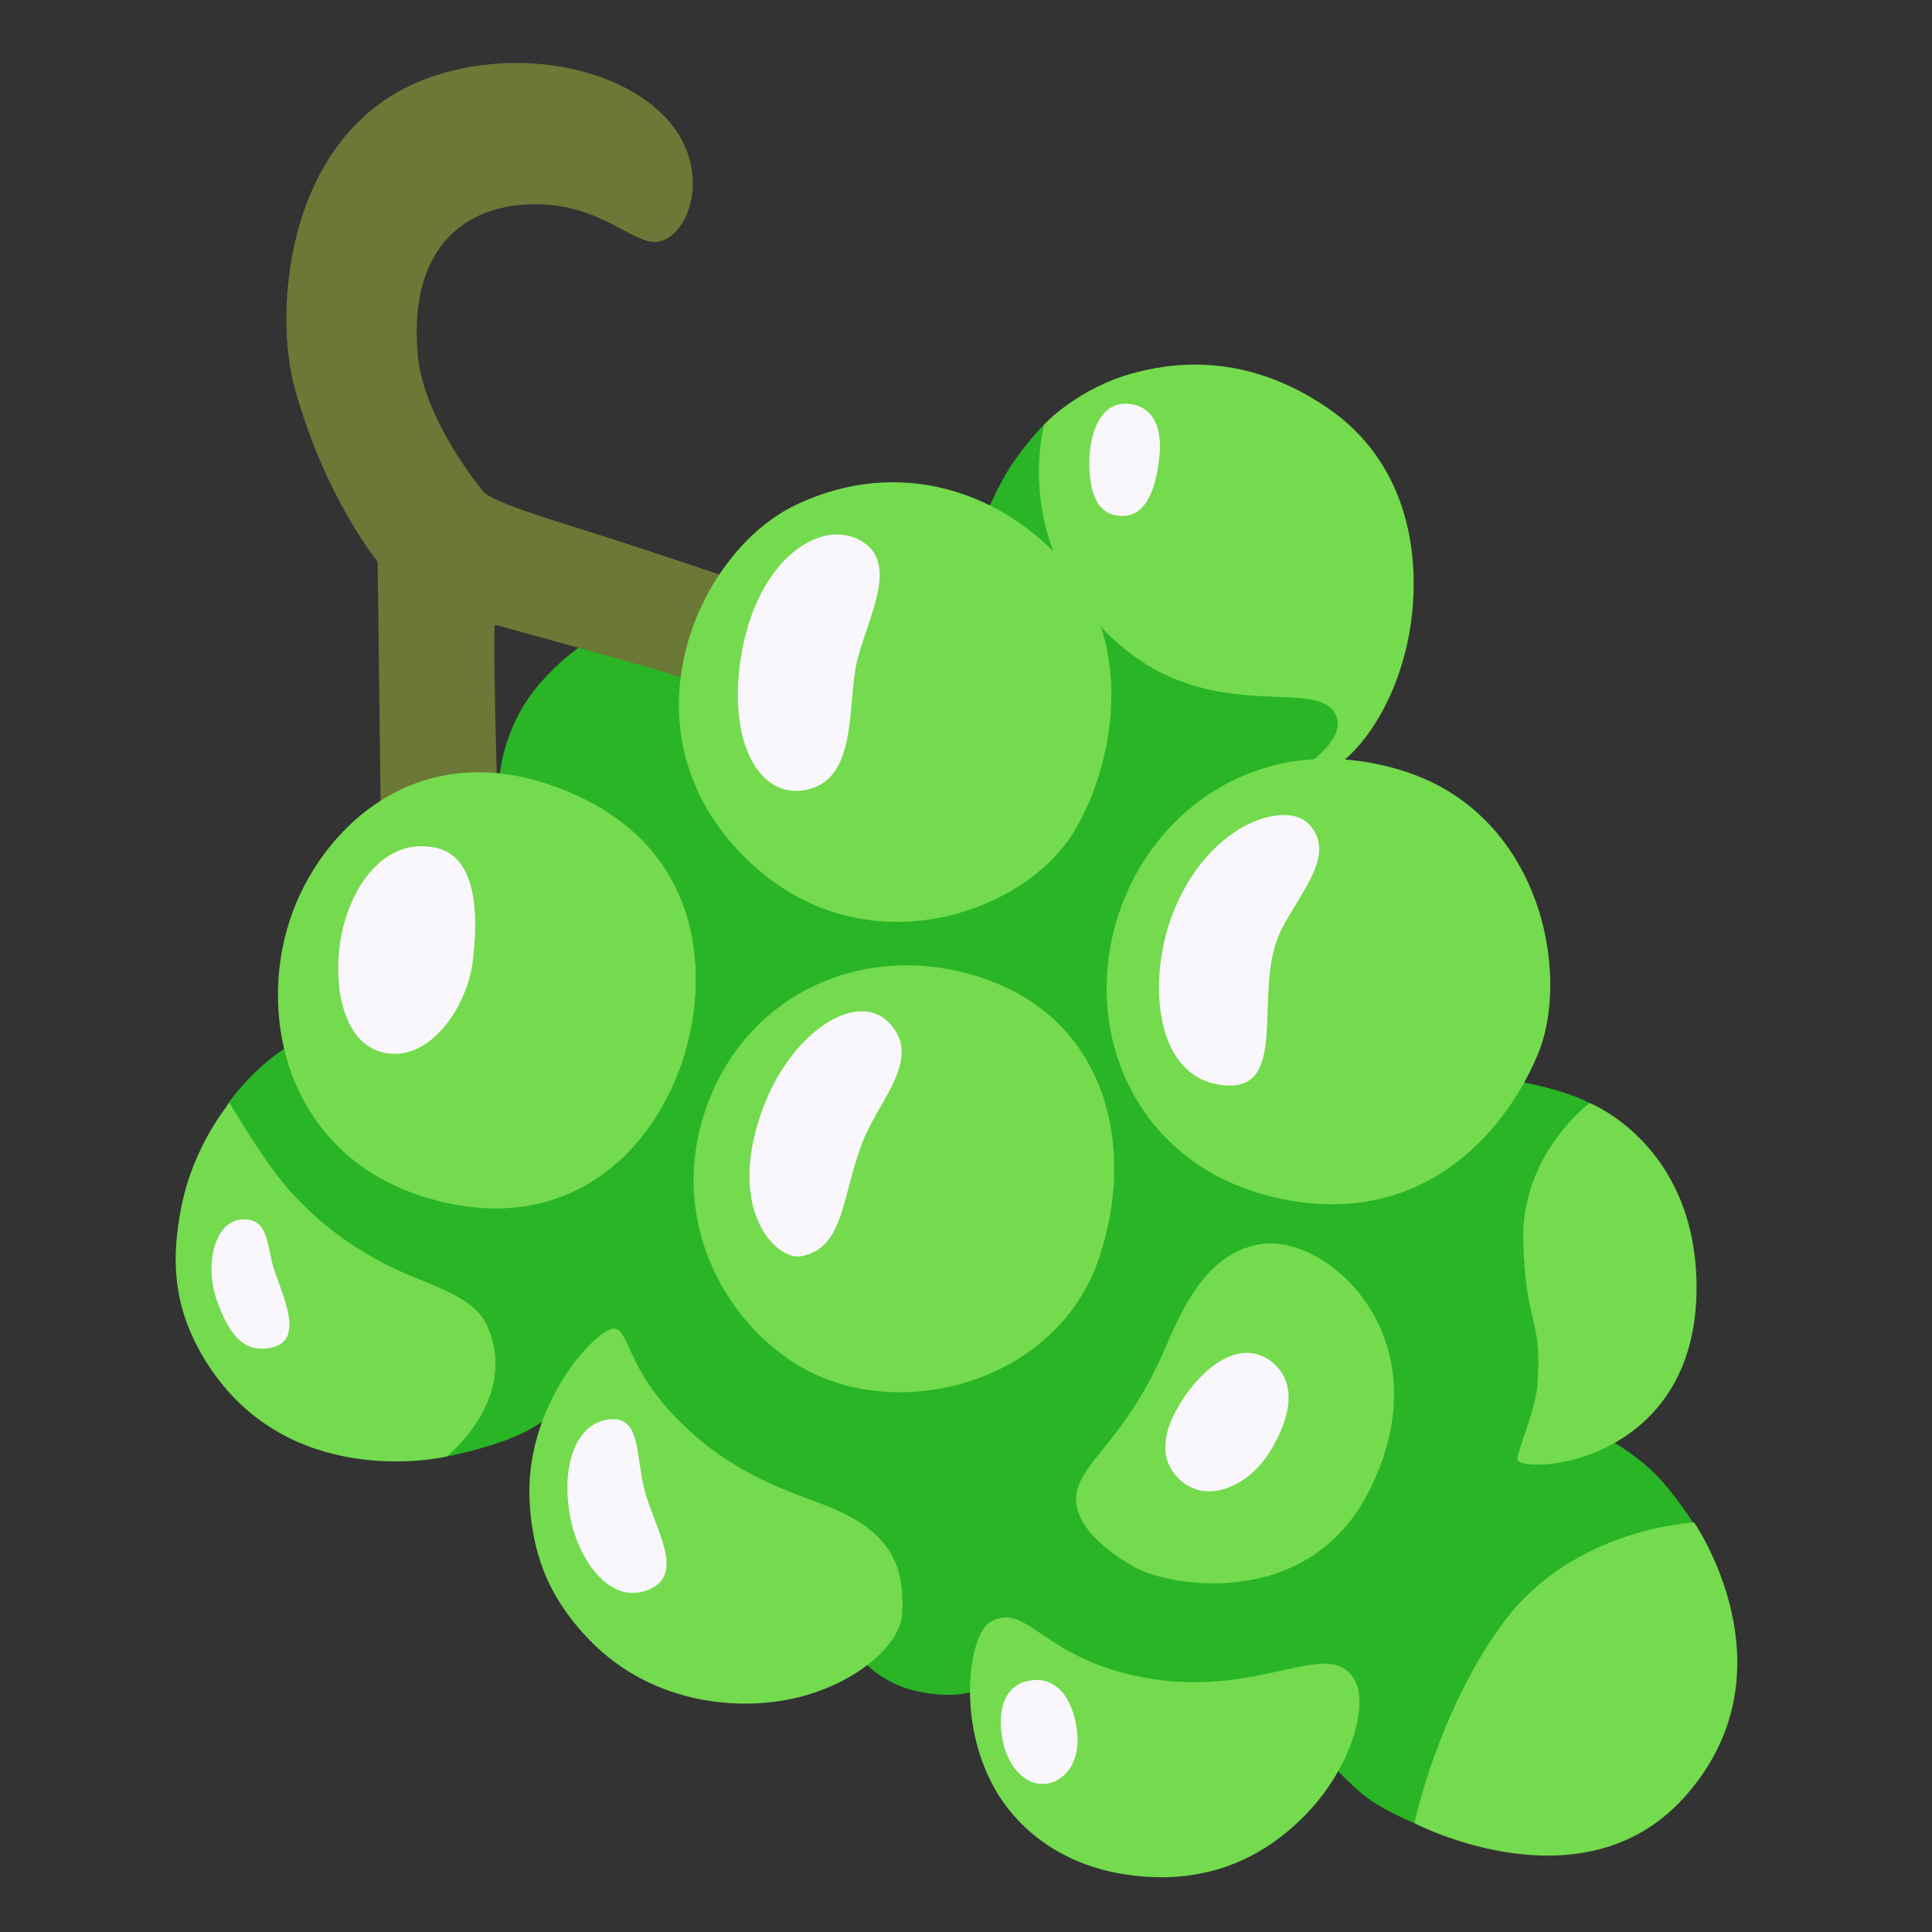 <svg width="256px" height="256px" viewBox="0 0 128 128" xmlns="http://www.w3.org/2000/svg" xmlns:xlink="http://www.w3.org/1999/xlink" aria-hidden="true" role="img" class="iconify iconify--noto" preserveAspectRatio="xMidYMid meet" fill="#000000"><rect x="0" y="0" width="128" height="128" fill="#333333" stroke="none"/><g id="SVGRepo_bgCarrier" stroke-width="0"></g><g id="SVGRepo_tracerCarrier" stroke-linecap="round" stroke-linejoin="round"></g><g id="SVGRepo_iconCarrier"><path d="M35.88 45.15c-5.39 6.09-1.57 14.3-1.57 14.3l-14.74 9.61s-2.2 1-4.48 4.06c-1.67 2.24 14.44 23.39 14.44 23.39s2.62-.48 4.76-1.41c2.2-.96 4.9-3.46 4.9-3.46l17.44 17.75s1.3 2 3.98 2.62c3.68.86 5.05-.55 5.05-.55l22.74 5.61s1.14 1.28 2.28 2.11c1.14.83 3 1.6 3 1.6l18.49-19.91s-1.21-1.85-2.27-2.97c-1.62-1.72-3.86-2.84-3.86-2.84l-.68-21.95s-1.35-.86-5.03-1.51c-3.95-.7-6.75-2.28-6.75-2.28l-5.5-19.1l1.76-2.28s3.43-6.33-1.35-7.89c-4.78-1.56-16.4-2.49-16.4-2.49l-2.91-9.45s-1.49 1.52-2.53 3.28c-1.04 1.76-1.83 3.99-1.83 3.99l-17.34 5.5l-2.24.11c.02-.02-4.72-1.09-9.36 4.16z" fill="#29b526"></path><path d="M25.24 55.08s7.86-1.29 7.75-2.23c-.1-.93-.34-11.45-.19-11.45c.1 0 4.35 1.2 8.12 2.24c4.77 1.32 7.16 2.19 7.16 2.19l1.97-6.96s-3.63-1.25-8.72-2.91c-4.09-1.33-8.64-2.61-9.3-3.39c-1.14-1.35-4.01-5.39-4.35-9.02c-.62-6.75 2.74-9.81 7.31-10.01c4.46-.2 6.64 2.39 8.31 2.49c1.66.1 3.31-2.73 2.28-5.81c-1.66-4.98-9.86-7.49-16.82-5.19C19 8.25 18.07 20.39 19.52 25.69c1.99 7.26 5.5 11.52 5.5 11.52l.22 17.87z" fill="#6c7836"></path><path d="M52.65 33.49C46 36.71 40.69 49 49.95 57.37c7.58 6.85 18.06 3.11 21.28-2.39c2.79-4.77 3.74-12.35-.42-17.34s-11.19-7.53-18.16-4.15z" fill="#73db4d"></path><path d="M69.19 28.11s2.23-2.43 6.04-3.43c3.17-.83 7.69-1.06 12.66 2.3c5.21 3.52 6.26 9.41 5.59 14.28c-.7 5.04-3.52 9.39-6.37 10.18c-5.61 1.56 2.8-1.45 1.35-4.15c-1.45-2.7-9.52 1.53-16.2-6.54c-4.98-6.01-3.07-12.64-3.07-12.64z" fill="#73db4d"></path><path d="M74.14 60.48c-2.64 7.91 1.14 16.82 10.49 18.89c9.34 2.08 14.95-4.05 17.23-9.45c2.28-5.4.21-16.09-9.03-18.89s-16.41 2.6-18.69 9.45z" fill="#73db4d"></path><path d="M46.63 73.87c-2.38 7.52 1.87 14.43 7.06 17.03c6.58 3.29 16.4.42 19.1-7.47c2.49-7.27.62-15.57-7.27-18.48s-16.3.72-18.89 8.92z" fill="#73db4d"></path><path d="M19.22 60.9c-2.24 6.73 0 15.78 9.14 18.48c9.14 2.7 15.07-3.01 17.03-9.65c1.56-5.29 1.25-13.91-8.41-17.54c-9.42-3.55-15.79 2.79-17.76 8.71z" fill="#73db4d"></path><path d="M83.37 82.45c-3.05.59-4.7 3.37-6.07 6.63c-2.37 5.6-4.84 7.12-5.76 9.15c-1.18 2.6 2.23 4.82 3.63 5.6c2.39 1.33 11.55 2.85 15.54-5.05c5.1-10.12-2.85-17.2-7.34-16.33z" fill="#73db4d"></path><path d="M100.53 96.66c.07 1.09 12.02.54 11.87-11.58c-.12-9.29-7.08-12-7.08-12s-4.56 3.37-4.4 9.14c.16 5.78 1.28 4.91.93 9.62c-.11 1.47-1.35 4.42-1.32 4.82z" fill="#73db4d"></path><path d="M112.24 100.87s-8.02.34-12.67 6.67c-4.33 5.9-5.86 13.25-5.86 13.25s11.05 5.8 17.83-1.66c7.58-8.36.7-18.26.7-18.26z" fill="#73db4d"></path><path d="M65.62 107.45c-1.45.82-2.34 6.9.55 11.5c1.53 2.43 4.31 4.62 8.41 5.24c5.61.85 9.48-1.38 12.07-4.12c2.98-3.15 3.99-7.19 3.11-8.75c-1.66-2.92-5.98 1.04-13.32-.07c-7.34-1.1-8.3-5.22-10.82-3.8z" fill="#73db4d"></path><path d="M40.54 88.05c-1.3.27-5.88 5.28-5.44 11.63c.2 2.89.95 5.89 4 9.02c4.2 4.3 10.2 4.78 14.22 3.64c3.68-1.05 6.38-3.45 6.46-5.52c.09-2.53-.28-5.1-4.73-6.94c-2.02-.83-5.36-1.74-8.6-4.42c-5.28-4.38-4.59-7.69-5.91-7.41z" fill="#73db4d"></path><path d="M15.21 73.06s-2.42 2.81-3.22 7.02c-.55 2.92-.74 6.26 1.62 10.07c5.47 8.84 15.98 6.35 15.98 6.35s4.72-3.72 2.76-8.49c-.62-1.52-1.96-2.21-4.84-3.36c-4.95-1.98-7.89-5.05-9.39-7.1c-1.49-2.04-2.91-4.49-2.91-4.49z" fill="#73db4d"></path><path d="M86.78 54.66c-1.49-1.69-6.47-.24-8.91 5.44c-1.86 4.31-1.58 11 2.84 11.75c5.01.85 2.13-6.22 4.18-10.25c1.33-2.61 3.62-4.96 1.89-6.94z" fill="#faf7fc"></path><path d="M58.99 67.85c-2.13-2.37-6.47.47-8.36 5.36c-2.67 6.89.8 10.33 2.45 10.02c2.92-.55 2.68-4.1 4.1-7.65c1.12-2.78 3.88-5.43 1.81-7.73z" fill="#faf7fc"></path><path d="M75.02 26.79c-2.2-.41-2.85 2.14-2.85 3.83s.35 3.47 2.05 3.56c1.6.09 2.32-1.51 2.58-3.83c.23-1.96-.35-3.29-1.78-3.56z" fill="#faf7fc"></path><path d="M56.99 35.8c-2.73-1.5-6.96 1.39-7.93 7.92c-.83 5.63 1.35 9.31 4.44 8.59c3.48-.81 2.54-5.96 3.37-8.86c.87-3.03 2.62-6.27.12-7.65z" fill="#faf7fc"></path><path d="M28.93 56.18c-3.51-.8-5.84 2.68-6.39 6.23c-.44 2.8.12 6.75 2.92 7.34c3 .63 5.44-3 5.84-5.92c.39-2.92.39-7.02-2.37-7.65z" fill="#faf7fc"></path><path d="M15.9 80.81c-1.73.21-2.37 3.08-1.5 5.44c.87 2.37 1.89 3.47 3.71 3c2.03-.53.63-3.39.08-5.05c-.56-1.65-.32-3.62-2.29-3.39z" fill="#faf7fc"></path><path d="M40.37 94.04c-2.29.24-3.25 3.24-2.56 6.61c.56 2.71 2.57 5.66 5.09 4.7c2.59-.98.48-4.07-.17-6.54c-.66-2.46-.24-4.99-2.36-4.77z" fill="#faf7fc"></path><path d="M84.21 90.19c-1.87-1.42-4.17.04-5.77 2.4s-1.66 4.34-.09 5.6c1.73 1.39 4.34.28 5.75-1.96c1.2-1.91 2.08-4.54.11-6.04z" fill="#faf7fc"></path><path d="M68.48 111.31c-1.95.15-2.53 2.04-1.98 4.29c.45 1.84 1.89 3.03 3.33 2.44c1.23-.51 2.01-2.11 1.28-4.53c-.54-1.74-1.64-2.28-2.63-2.2z" fill="#faf7fc"></path></g></svg>